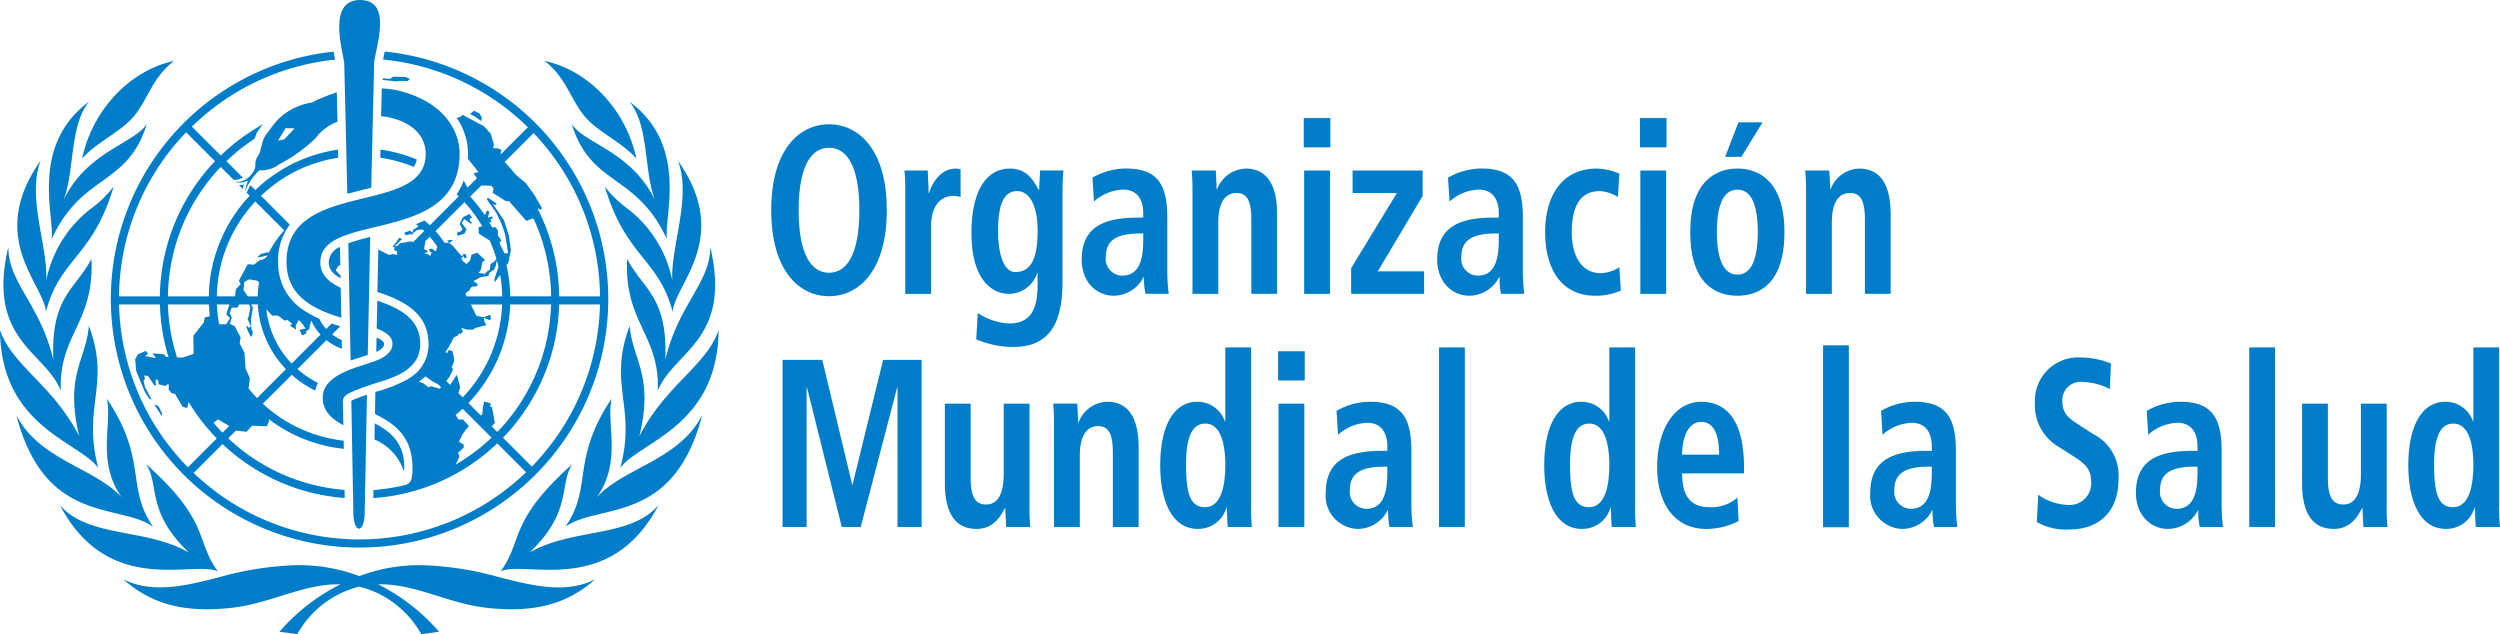 <svg xmlns="http://www.w3.org/2000/svg" xmlns:xlink="http://www.w3.org/1999/xlink" width="273.336" height="69.34" viewBox="0 0 273.336 69.34">
  <defs>
    <clipPath id="clip-path">
      <rect id="Rectángulo_3826" data-name="Rectángulo 3826" width="273.336" height="69.34" fill="none"/>
    </clipPath>
  </defs>
  <g id="Grupo_15918" data-name="Grupo 15918" transform="translate(0 0)">
    <g id="Grupo_15917" data-name="Grupo 15917" transform="translate(0 0)" clip-path="url(#clip-path)">
      <path id="Trazado_38008" data-name="Trazado 38008" d="M63.9,9.644c1.5,1.8,4.131,2.851,5.673,4.645-1.1-5.307-5.2-9.648-10.048-10.68,2.359,1.777,2.87,4.24,4.375,6.035M5.643,23.107c3.334-7.265,8.319-5.725,10.427-12.651-1.191,2.123-6.633,3.021-9.16,8.465,1.291-3.236.645-8.184,2.825-10.854-6.52,4.815-3.741,12.6-4.092,15.04m6.043,17.426c.6,2.833-1.159,6.912,1.638,10.817-2.9-3.249-9.031-4.075-11.54-9.018C4.913,54.4,13.062,51.919,16.743,54.543c-3.027-4.347-.553-7.235-5.057-14.01m-.939,7.579c-1.8-6.749,1.4-9.073-1.034-15.549-.255,3.646-2.683,5.423-1.045,12.091C5.775,39.007,1.3,36.905,0,33.031c.089,10.59,8.6,12.161,10.747,15.081M23.818,59.423c-2.509-3.467-.8-5.427-7.836-11.727,1.492,2.3-.044,5.194,4.7,9.689-4.643-2.74-11.052-1.57-14.14-5.227,5.307,10.148,14.63,6.006,17.274,7.265m34.056-2.038c4.75-4.495,3.212-7.387,4.7-9.689-7.039,6.3-5.329,8.26-7.833,11.727,2.644-1.259,11.969,2.883,17.272-7.265-3.088,3.656-9.5,2.487-14.142,5.227m7.361-6.035c2.8-3.9,1.041-7.984,1.638-10.817-4.5,6.775-2.025,9.663-5.052,14.01,3.68-2.624,11.83-.139,14.959-12.211-2.511,4.944-8.644,5.769-11.544,9.018M54,59.9a34.8,34.8,0,0,0-7.7-1.152,18.631,18.631,0,0,0-7.019,1.191,18.612,18.612,0,0,0-7.017-1.191,34.814,34.814,0,0,0-7.7,1.152c-4.231,1.128-7.892,2-11.078.388C16.54,63,20.11,63.971,25.264,63.413c4.292-.46,7.753-2.6,11.8-2.578.054,0,.107,0,.159,0a21.644,21.644,0,0,0-6.67,5.19l1.951.264a10.74,10.74,0,0,1,6.777-5.2,10.732,10.732,0,0,1,6.777,5.2l1.951-.264a21.644,21.644,0,0,0-6.671-5.19c.054,0,.1,0,.159,0,4.044-.026,7.509,2.119,11.8,2.578,5.153.558,8.722-.414,11.777-3.123-3.19,1.612-6.851.74-11.08-.388M10,25.25C8.256,28.6,5.542,29.368,5.83,36.285,4.369,30.137.869,27.854.917,23.928-1.518,34.17,4.981,35.387,6.653,39.678,6.4,33.528,10.331,32.291,10,25.25m2.437-7.912a12.275,12.275,0,0,1-2.655,2.548,13.18,13.18,0,0,0-4.719,7.7c.168-3.757-2.149-9.155-.608-13.088-5.976,8.439.338,13.491.566,16.544,1.542-5.882,5.1-5.928,7.415-13.709M73.5,27.591a13.191,13.191,0,0,0-4.719-7.7,12.3,12.3,0,0,1-2.657-2.548c2.315,7.781,5.876,7.827,7.422,13.709.222-3.053,6.54-8.106.564-16.544,1.544,3.933-.777,9.332-.61,13.088m5.068,5.44c-1.3,3.874-5.775,5.976-8.67,11.623,1.64-6.668-.788-8.445-1.048-12.091-2.435,6.477.773,8.8-1.032,15.549,2.147-2.92,10.658-4.491,10.749-15.081m-10-7.781c-.333,7.041,3.6,8.278,3.349,14.428,1.67-4.29,8.171-5.508,5.734-15.75.048,3.927-3.452,6.209-4.913,12.357.285-6.917-2.424-7.683-4.17-11.035M14.659,9.644c1.5-1.794,2.014-4.258,4.377-6.035C14.188,4.642,10.09,8.982,8.983,14.289c1.544-1.794,4.168-2.849,5.675-4.645m47.832.812c2.108,6.925,7.091,5.386,10.429,12.651-.351-2.441,2.43-10.225-4.094-15.04,2.182,2.67,1.533,7.618,2.825,10.854-2.528-5.444-7.971-6.342-9.16-8.465M45.568,14.387a16.378,16.378,0,0,0-3.97-1.08q-.007.441-.02.889A15.355,15.355,0,0,1,45.245,15.2a2.366,2.366,0,0,0,.322-.817M44.557,5.82l.268-.242-.505-.213-1.335-.024-.346.237-.786-.063-.009.192a12.5,12.5,0,0,1,1.374.144l.649-.059ZM41.992,34.549c0-.226-.3-.446-.743-.656h-.081c0,.183-.02,1.085-.03,1.527.551-.25.854-.514.854-.871M26.558,17.615a3.76,3.76,0,0,1,.109-.483,2.3,2.3,0,0,1-.544.054Zm12.751,39.2A27.183,27.183,0,0,0,42.066,2.588c-.013.05-.024.107-.035.157-.054.264-.1.5-.142.714a26.223,26.223,0,0,1,15.826,7.407l-3,3,.115-.523-.394-.176-.54-.028.115-.348-.362-1.23-.749-.817L50.559,9.5l-.2.216-.427.124a7.011,7.011,0,0,1,1.241,3.94c0,.183-.007.357-.015.531l1.165,1.463-.544.122.359.544-1.024,1.026-.414-.782a6.943,6.943,0,0,1-.775,1.527c.076.072.155.139.226.211L47,21.585c-.192-.183-.388-.357-.595-.525q-.454.212-.923.392c.089.068.181.137.268.209l-.161.161-.368.209-.139.366-.231-.231-.664.226.183.29.46-.124.3.026.024-.163.231-.113.068-.142.416-.113.322-.013c.063.054.128.109.189.17l-1.252,1.254-.094-.135-1.309.216-.292.294-.285.03.812-.78-.292-.144L42.9,23.963l.222-.026-.011.375.277.107.052.4-.453-.089-.475.089-1.15-.59s-.065,3.084-.1,4.636c2.709.908,5.593,2.228,5.593,5.686A4.266,4.266,0,0,1,44.91,38.2l.013,0c-.022.011-.039.028-.059.037l-.009,0c-.028.022-.057.044-.085.063A14.957,14.957,0,0,1,41.04,39.8L41,42.217c1.947.971,4.305,2.378,4.088,6.4-.024.991-.412,1.259-.743,1.352a21.171,21.171,0,0,1-3.513.558c-.009.309-.013.608-.017.884a21.779,21.779,0,0,0,13.552-5.984l3.156,3.156a26.26,26.26,0,0,1-36.353.076l3.158-3.16a21.764,21.764,0,0,0,13.358,5.9c0-.272-.009-.571-.013-.884a20.887,20.887,0,0,1-12.72-5.645l.843-.843,1.154.133.618-.664,1.614.057L29.419,43l-.057-.24a16.341,16.341,0,0,0,8.228,3.262c-.007-.344-.011-.642-.015-.889a15.6,15.6,0,0,1-8.842-4.04l3.164-3.16a11.183,11.183,0,0,0,2.559,1.718,3.085,3.085,0,0,1,.32-.83,10.287,10.287,0,0,1-2.256-1.516l3.169-3.164a5.758,5.758,0,0,0,1.69.941c-.009-.316-.013-.647-.02-.954a4.8,4.8,0,0,1-1.045-.616l.893-.893c-.314-.094-.629-.2-.943-.3l-.6.6a4.814,4.814,0,0,1-.76-1.124,10.521,10.521,0,0,1-1.561-.838,6.091,6.091,0,0,1-2.933-5.362,6.428,6.428,0,0,1,1.278-4.083L28.54,18.355A15.568,15.568,0,0,1,36.972,14.2c0-.307-.011-.6-.017-.889a16.438,16.438,0,0,0-9.038,4.419l-.534-.536c-.12.213-.261.486-.422.825l.335.335a16.421,16.421,0,0,0-4.464,11H18.361A20.853,20.853,0,0,1,24.136,15.2l1.42,1.42c.063,0,.133,0,.2-.007a2.172,2.172,0,0,0,.806-.235l-1.805-1.8a20.977,20.977,0,0,1,3.11-2.485,5.528,5.528,0,0,1,.222-.658,9.083,9.083,0,0,1,.682-.915,22.039,22.039,0,0,0-4.634,3.432l-3.16-3.156a26.238,26.238,0,0,1,15.66-7.326c-.02-.109-.033-.192-.033-.192-.044-.211-.089-.438-.135-.679a27.183,27.183,0,0,0,2.84,54.218m5.869-18.779-.007-.024.011.02,0,0M58.338,11.5a26.224,26.224,0,0,1,7.267,17.86H61.139a21.677,21.677,0,0,0-2.33-9.536l.039-.081.309.166.072-.237-.8-1.4-.941-1.309-1.111-.923c-.381-.477-.78-.941-1.2-1.383ZM52.648,17.22l1.074.046.255.311-.124.451,1.487.928.292-.035L57.537,21.1l.782-.277a20.832,20.832,0,0,1,1.938,8.528H55.788a16.331,16.331,0,0,0-.416-3.4l.207-.277.277-1.4-.209-1.5-.538-1.731-1.246-1.825.3.166.155-.157-1-.677-.07.222,1,1.429.568,1.174.405,1.161.126.784.209,1.313-.375.026s-.431-.8-.568-1.137l.2-.3-.381-.549v-.544l-.274-.346-.338.044c-.122-.226-.246-.446-.379-.664l.24.124.063-.068-.128-.281.294-.161-.133-.168-.433.168.159-.682-.257-.144-.229.54A16.569,16.569,0,0,0,51.4,18.436Zm-.893,10.471.8-.438.817-.126.183-.4.455-.272.174-.383.142-.658c.068.233.126.466.181.706l-.433,1.291-.02.436.634-.838a16.082,16.082,0,0,1,.22,2.348H50.988L50.9,29.02l.455-.366.089-.218.2-.144.527-.057L52.227,28Zm-5.364-3.075.4-.094-.02-.094-.4-.268.137-.841.475-.477a10.443,10.443,0,0,1,.834,1.076l-.17.518-.436-.309-.333.089.166.3h.163l-.181.455L46.9,24.8ZM48.1,39.453l-.967-.277-.29.111-.547-.422-.512-.183q.382-.274.738-.577l.795.56.605.324.3.3ZM47.61,22.218l3.164-3.16a16,16,0,0,1,1.951,2.624l-.394.109.02.708,1.187.747a15.079,15.079,0,0,1,.738,1.995l-.207.3-.427.272-.107.66-.294.161-.24.29-.25-.089-.433-.022.253-.34.181-.893.292-.183-.854-.817-.636.216-.144.6-.4.433-.418-.344-.146-.366.237-.15.133.244.194-.074-.085-.4-.279-.017-.017.161-.183.039-.98-1.146-.331-.255.124-.139.3-.1-.274-.107s-.346.076-.388.076l.2.248-.5-.009a11.18,11.18,0,0,0-.984-1.276M49.22,39.035l-.429-.429.329-.425.414-.838-.161-.237.274-.625-.033-.558-.163-.584-.39-.135-.144.327-.233-.063a10.674,10.674,0,0,0,.932-1.629l.405-.174.224-.3.107.124.274-.329-.218-.272.2-.05.366.144.69.017.416-.218,1.091-.287-.207-.366-.07-.44.588.261.216-.128-.109-.455-.716.268-.793-.161-.6-1.23H54.9A15.547,15.547,0,0,1,50.587,40.4l-.473-.47.2-.632-.366-1.376Zm.605,8.711.42-.9-.163-.4L50.7,45.9v-.329l-.527-.327.436-.871.656-.856-.656-.706h-.488l-.309-.494c.264-.22.523-.442.773-.675l3.16,3.16a21.043,21.043,0,0,1-3.918,2.942m3.937-4.173.346-.39-.329-1.723-.231-.089.142-.294-.745-.237-.146.621-.074.777-.155.144L51.21,41.021a16.414,16.414,0,0,0,4.569-10.782H60.25a20.878,20.878,0,0,1-5.88,13.944Zm1.228,1.235a21.761,21.761,0,0,0,6.143-14.569H65.6a26.211,26.211,0,0,1-7.452,17.725ZM28.106,40.477q-.487-.5-.926-1.045l.135-1.132-.473-1.085-.111-1.7-.529-1.03.111-.636-.638-1.222-.558-.281.229-.651-.235-.514.231-.588h.61l.218-.357h1.041l.163.307-.194,1.063-.126.183.39.856-.257.139-.181-.229-.076.089.176.505.309.592.142-.017.085-.527-.148-.2-.017-.357-.041-.745.216-1.311-.211-.353h.749a11.1,11.1,0,0,0,3.075,7.082Zm-2.953-8.731-.425.658h-.721l-.059-.041a15.446,15.446,0,0,1-.226-2.123H25.07l-.327,1.076Zm1.47-3.066.083-.891.527-.3.947.166.144.174a10.418,10.418,0,0,0-.144,1.531H27.107Zm4.532,3.339.224-.115.586.442-.255.209.656.433-.039-.468.348-.577.366.385.375.54-.675.15.307.612.473-.25-.063-.2.353-.237.207-.976a5.784,5.784,0,0,0,1.026,1.57L31.887,36.7a10.2,10.2,0,0,1-2.768-5.928l.647.688.608-.013ZM27.919,18.98l3.158,3.158A11.375,11.375,0,0,0,29.4,24.553l-.218-.013-.449.142-.15-.017-.475.442.6-.1.536-.137c-.035.07-.063.137-.1.2l-.468.294h-.224l-.7.527-.664-.054-.973,1.808.192.362-.527.586-.078.758h-2A15.575,15.575,0,0,1,27.919,18.98M23.84,42.809l1,.581.211.142-.727.727c-.34-.353-.669-.714-.982-1.089Zm-1-12.57c.015.436.054.865.1,1.289l-.547.124-.111.558-1.141,1.446.028,1.99L20,36.036l-.64,0a20.779,20.779,0,0,1-1-5.8Zm-4.41,5.778-.261-.052-.25-.281-1.252-.107.39.529-1.165-.222L16.2,35.6l-.285-.277-.838.362-.3.558.115,1.272.96,2.311.468.723.264.1-.732-1.387-.159-.7.163-.174-.1-.388.44.059.671,1.017.17.068-.017-.74.272.159.059.4.708.187.3-.213.1.074-.015.54.314.385.379.087.825,1.4.505.142.152-.656A22.3,22.3,0,0,0,23.7,44.885L20.545,48.04a26.224,26.224,0,0,1-7.529-17.8h4.469a21.754,21.754,0,0,0,.943,5.778m1.927-24.6,3.156,3.156a21.762,21.762,0,0,0-6.032,14.781H13.012a26.194,26.194,0,0,1,7.343-17.936M52.689,9.79l-.272-.436-.581-.292-.455.348.581.309.653.468Zm-2.707,12.6.02.344.775-.229.235-.473-.534-.7.283-.425.723.516.133-.107-.144-.1L51.31,20.9l.3-.17-.292-.383-.675.346L50.4,21.1l-.137.37.3.5-.109.24Zm-32.3,20.033.054-.2-.4-.871-.477-.179ZM35.948,25.642c0,.754.457,1.276,1.289,1.736,0,0-.007-.128-.009-.335l-.523-.52.277-.5.224-.068c-.017-.873-.035-1.851-.037-1.988l-.041,0a1.882,1.882,0,0,0-1.18,1.673" transform="translate(0 3.049)" fill="#007dc8"/>
      <path id="Trazado_38009" data-name="Trazado 38009" d="M18.8,23.019a5.68,5.68,0,0,1,3.236,3.543c.237-3.075-1.487-4.41-3.2-5.309L18.8,23.019" transform="translate(22.14 25.032)" fill="#007dc8"/>
      <path id="Trazado_38010" data-name="Trazado 38010" d="M33.309,11.6c0-2.794-2.028-5.9-6.993-6.988A11.24,11.24,0,0,0,24.8,4.439c-.013.42-.035,1.383-.035,1.383-.007.3-.03,1.424-.037,1.662a8.071,8.071,0,0,1,.954.137c2.888.688,3.92,2.343,3.92,3.981,0,2.657-2.269,3.654-5.055,4.406-.3.089-.614.168-.926.244-.845.211-1.716.412-2.576.647-.307.083-.614.17-.915.259-3.092.943-5.747,2.433-5.747,6.252,0,3.781,3.029,5.194,5.991,6.1q-.033-1.627-.065-3.275c-1.3-.614-2.228-1.422-2.228-2.777,0-1.328.841-2.128,2.119-2.707.287-.126.592-.246.915-.353.736-.253,1.566-.464,2.435-.677.3-.072.612-.148.921-.224,4.166-1,8.835-2.311,8.835-7.9" transform="translate(16.943 5.229)" fill="#007dc8"/>
      <path id="Trazado_38011" data-name="Trazado 38011" d="M16.2,25.731c.009,1.527,1.13,2.361,2.256,2.986,0-.255-.05-2.62-.05-2.663.024-.47.481-.751.849-.926a18.1,18.1,0,0,1,1.79-.686c.333-.115.623-.229.939-.322,2.261-.682,4.876-1.548,4.876-4.3s-2.243-3.879-4.693-4.726c-.02.882-.041,2.156-.061,3.042,1.037.407,1.723.9,1.723,1.683,0,.987-1.052,1.553-1.8,1.842-.311.12-.786.277-.915.318-.6.187-1.248.4-1.851.623a8.458,8.458,0,0,0-.915.4c-1.061.544-2.156,1.335-2.149,2.731" transform="translate(19.082 17.776)" fill="#007dc8"/>
      <path id="Trazado_38012" data-name="Trazado 38012" d="M22.99,4.638a18.093,18.093,0,0,0-2.722,1.111A6.728,6.728,0,0,0,16.5,7.672a19.806,19.806,0,0,0-1.3,1.686c-.427.616-.446,1.607-.764,2.139a1.782,1.782,0,0,0-.344,1.213l.013.02a2.036,2.036,0,0,1-.52.971,1.993,1.993,0,0,1-1.845.7,2.021,2.021,0,0,0,1.542-.128,11.581,11.581,0,0,0-.342,1.285,6.209,6.209,0,0,1,1.6-2.406,3.258,3.258,0,0,0,2.158-.647,16.918,16.918,0,0,0,3.972-2.851,5.316,5.316,0,0,1,2.4-1.812c-.026-1.211-.048-2.289-.074-3.2M17.271,9.764l-.7.152.834-1.37.984.03Z" transform="translate(13.823 5.463)" fill="#007dc8"/>
      <path id="Trazado_38013" data-name="Trazado 38013" d="M18.837,19.981c-.128.044-.468.192-.682.268s-.516.2-.516.272c0,.026.218,11.849.218,12.111,0,2.437,1.244,2.45,1.244,0,0-.174.246-12.816.246-12.816s-.3.089-.51.166" transform="translate(20.775 23.338)" fill="#007dc8"/>
      <path id="Trazado_38014" data-name="Trazado 38014" d="M17.735,25.406c.388-.135.771-.255,1.132-.366.268-.085.518-.161.747-.237.015-.74.226-11.035.266-12.905a24.441,24.441,0,0,0-2.393.688c.028,1.4.229,11.692.248,12.821" transform="translate(20.596 14.012)" fill="#007dc8"/>
      <path id="Trazado_38015" data-name="Trazado 38015" d="M19.306,0c-3.484,0-2,5.168-1.727,6.849.011.081.281,11.671.335,14.334.529-.142,1.056-.268,1.566-.4.364-.089.714-.174,1.05-.259.054-2.565.309-13.628.32-13.7C21.056,5.028,22.881,0,19.306,0" transform="translate(20.058 0)" fill="#007dc8"/>
      <path id="Trazado_38016" data-name="Trazado 38016" d="M45.037,6.24c3.3,0,6.32,2.825,6.32,9.395s-3.023,9.4-6.32,9.4-6.318-2.825-6.318-9.4S41.742,6.24,45.037,6.24m0,16.231c1.845,0,3.319-1.808,3.319-6.836s-1.474-6.829-3.319-6.829-3.317,1.808-3.317,6.829,1.474,6.836,3.317,6.836" transform="translate(45.602 7.35)" fill="#007dc8"/>
      <path id="Trazado_38017" data-name="Trazado 38017" d="M45.5,10.9a21.232,21.232,0,0,0-.091-2.223h2.548c.022.808.089,1.649.089,2.457h.046c.342-1.045,1.226-2.67,2.979-2.67a2.624,2.624,0,0,1,.477.081v3.036a2.53,2.53,0,0,0-.8-.131c-1.156,0-2.428.812-2.428,3.325v7.385H45.5Z" transform="translate(53.478 9.968)" fill="#007dc8"/>
      <path id="Trazado_38018" data-name="Trazado 38018" d="M49.457,24.252A6.775,6.775,0,0,0,52.911,25.4C55.57,25.4,56,23.285,56,21.164V19.879h-.046a3.245,3.245,0,0,1-3.09,2.28c-1.64,0-4.094-1.259-4.094-6.7,0-3.717,1.161-6.993,4.231-6.993,1.7,0,2.5,1.126,3.092,2.3h.087c0-.706.07-1.385.094-2.093h2.546c-.046.708-.094,1.413-.094,2.119v9.948c0,4.216-1.113,7.228-5.41,7.228a10.407,10.407,0,0,1-4.022-.838Zm4.068-4.475c1.771,0,2.478-1.468,2.478-4.53,0-2.829-.932-4.347-2.274-4.321-1.477.024-2.047,1.594-2.047,4.347,0,3.164.889,4.5,1.842,4.5" transform="translate(57.443 9.968)" fill="#007dc8"/>
      <path id="Trazado_38019" data-name="Trazado 38019" d="M55.486,9.458a7.327,7.327,0,0,1,3.7-1c3.637,0,4.48,2.047,4.48,5.423v5.891a19.314,19.314,0,0,0,.159,2.382H61.281a7.787,7.787,0,0,1-.159-1.834h-.041a3.7,3.7,0,0,1-3.275,2.043c-1.816,0-3.5-1.442-3.5-3.955,0-3.667,2.589-4.582,6.157-4.582h.573v-.5c0-1.333-.573-2.565-2.184-2.565a5,5,0,0,0-3.206,1.309Zm5.549,6.1h-.253c-2.409,0-3.839.579-3.839,2.544a1.833,1.833,0,0,0,1.792,2.067c1.683,0,2.3-1.442,2.3-3.848Z" transform="translate(63.96 9.968)" fill="#007dc8"/>
      <path id="Trazado_38020" data-name="Trazado 38020" d="M59.917,10.9a21.909,21.909,0,0,0-.089-2.223h2.635c.024.679.091,1.385.091,2.067H62.6a3.462,3.462,0,0,1,3.116-2.28c2.659,0,3.454,2.28,3.454,5v8.694H66.35v-8.09c0-2.067-.455-2.936-1.614-2.936-1.477,0-2,1.444-2,3.169v7.857H59.917Z" transform="translate(70.463 9.968)" fill="#007dc8"/>
      <path id="Trazado_38021" data-name="Trazado 38021" d="M65.454,5.928h2.909V9.123H65.454Zm.046,5.734h2.82V25.145H65.5Z" transform="translate(77.09 6.982)" fill="#007dc8"/>
      <path id="Trazado_38022" data-name="Trazado 38022" d="M67.834,19.241l5-8.221H67.993V8.561h7.661v2.772L70.746,19.58h5.065v2.463H67.834Z" transform="translate(79.893 10.083)" fill="#007dc8"/>
      <path id="Trazado_38023" data-name="Trazado 38023" d="M73.338,9.458a7.339,7.339,0,0,1,3.7-1c3.641,0,4.482,2.047,4.482,5.423v5.891a19.394,19.394,0,0,0,.157,2.382H79.133a7.909,7.909,0,0,1-.157-1.834H78.93a3.692,3.692,0,0,1-3.273,2.043c-1.818,0-3.5-1.442-3.5-3.955,0-3.667,2.594-4.582,6.159-4.582h.571v-.5c0-1.333-.571-2.565-2.184-2.565a5,5,0,0,0-3.2,1.309Zm5.547,6.1h-.253c-2.409,0-3.839.579-3.839,2.544a1.835,1.835,0,0,0,1.794,2.067c1.683,0,2.3-1.442,2.3-3.848Z" transform="translate(84.982 9.968)" fill="#007dc8"/>
      <path id="Trazado_38024" data-name="Trazado 38024" d="M85.848,21.819a7.142,7.142,0,0,1-2.772.549c-3.866,0-5.5-3.119-5.5-6.938,0-3.848,1.727-6.967,5.664-6.967a6.775,6.775,0,0,1,2.452.553l-.159,2.565a4.057,4.057,0,0,0-1.977-.656c-2.136,0-3.071,1.651-3.071,4.53,0,2.513,1.05,4.449,3.206,4.449a4.074,4.074,0,0,0,2-.656Z" transform="translate(91.362 9.968)" fill="#007dc8"/>
      <path id="Trazado_38025" data-name="Trazado 38025" d="M82.333,5.928H85.24V9.123H82.333Zm.044,5.734H85.2V25.145h-2.82Z" transform="translate(96.969 6.982)" fill="#007dc8"/>
      <path id="Trazado_38026" data-name="Trazado 38026" d="M90.017,11.194c2.387,0,5.14,1.442,5.14,6.938,0,5.658-2.753,6.967-5.14,6.967s-5.159-1.309-5.159-6.967c0-5.5,2.772-6.938,5.159-6.938m0,11.6c1.816,0,2.228-2.406,2.228-4.66S91.833,13.5,90.017,13.5s-2.25,2.382-2.25,4.632.431,4.66,2.25,4.66M90.13,6.142h2.637L90.448,9.914H88.676Z" transform="translate(99.943 7.234)" fill="#007dc8"/>
      <path id="Trazado_38027" data-name="Trazado 38027" d="M90.721,10.9a21.842,21.842,0,0,0-.091-2.223h2.637c.024.679.094,1.385.094,2.067H93.4a3.456,3.456,0,0,1,3.116-2.28c2.659,0,3.456,2.28,3.456,5v8.694H97.157v-8.09c0-2.067-.457-2.936-1.616-2.936-1.479,0-2,1.444-2,3.169v7.857h-2.82Z" transform="translate(106.741 9.968)" fill="#007dc8"/>
      <path id="Trazado_38028" data-name="Trazado 38028" d="M51.858,21.1h-.046l-3.979,15.24H45.764l-3.8-15.24h-.046v15.24H39.288V18.066H43.63L46.9,31.707h.044l3.341-13.642h4.207V36.344H51.858Z" transform="translate(46.272 21.278)" fill="#007dc8"/>
      <path id="Trazado_38029" data-name="Trazado 38029" d="M56.688,31.528a20.7,20.7,0,0,0,.091,2.223H54.142c-.022-.684-.091-1.385-.091-2.067l-.068-.028.024.028c-.544.991-1.274,2.276-3.116,2.276-2.659,0-3.454-2.276-3.454-5V20.265h2.818V28.36c0,2.067.5,2.931,1.681,2.931,1.5,0,1.932-1.57,1.932-3.3V20.265h2.82Z" transform="translate(55.87 23.868)" fill="#007dc8"/>
      <path id="Trazado_38030" data-name="Trazado 38030" d="M52.962,22.6a22.13,22.13,0,0,0-.087-2.228h2.633c.026.684.094,1.389.094,2.071h.044a3.455,3.455,0,0,1,3.114-2.276c2.661,0,3.456,2.276,3.456,5v8.694H59.4v-8.09c0-2.071-.453-2.936-1.614-2.936-1.477,0-2,1.444-2,3.169v7.857h-2.82Z" transform="translate(62.274 23.758)" fill="#007dc8"/>
      <path id="Trazado_38031" data-name="Trazado 38031" d="M68.184,17.441V34.774a19.621,19.621,0,0,0,.091,2.306H65.638a20.569,20.569,0,0,1-.094-2.1h-.065a3.2,3.2,0,0,1-3.114,2.306c-2.909,0-4.116-3.195-4.116-6.938,0-4.4,1.524-6.962,4.046-6.962a3.162,3.162,0,0,1,3.025,2.143h.044v-8.09ZM63.138,34.907c1.659,0,2.226-2.067,2.226-4.61,0-2.615-.636-4.525-2.18-4.525-1.568,0-2.112,1.751-2.112,4.449,0,3.116.429,4.687,2.067,4.687" transform="translate(68.604 20.542)" fill="#007dc8"/>
      <path id="Trazado_38032" data-name="Trazado 38032" d="M64.168,17.635h2.909v3.19H64.168Zm.044,5.73h2.82V36.852h-2.82Z" transform="translate(75.575 20.77)" fill="#007dc8"/>
      <path id="Trazado_38033" data-name="Trazado 38033" d="M67.741,21.163a7.347,7.347,0,0,1,3.7-.991c3.639,0,4.48,2.043,4.48,5.418v5.891a18.831,18.831,0,0,0,.159,2.382H73.538a7.77,7.77,0,0,1-.157-1.834h-.048a3.692,3.692,0,0,1-3.273,2.043,3.62,3.62,0,0,1-3.5-3.953c0-3.665,2.594-4.584,6.159-4.584h.571v-.5c0-1.337-.571-2.565-2.182-2.565A4.985,4.985,0,0,0,67.9,23.783Zm5.547,6.1h-.25c-2.411,0-3.842.579-3.842,2.539a1.836,1.836,0,0,0,1.794,2.071c1.686,0,2.3-1.442,2.3-3.848Z" transform="translate(78.39 23.758)" fill="#007dc8"/>
      <rect id="Rectángulo_3823" data-name="Rectángulo 3823" width="2.818" height="19.639" transform="translate(157.337 37.985)" fill="#007dc8"/>
      <path id="Trazado_38034" data-name="Trazado 38034" d="M87.462,17.441V34.774a19.619,19.619,0,0,0,.091,2.306H84.916c-.044-.4-.091-1.178-.091-2.1h-.068a3.192,3.192,0,0,1-3.112,2.306c-2.912,0-4.116-3.195-4.116-6.938,0-4.4,1.52-6.962,4.046-6.962A3.163,3.163,0,0,1,84.6,25.531h.044v-8.09ZM82.416,34.907c1.662,0,2.226-2.067,2.226-4.61,0-2.615-.636-4.525-2.18-4.525-1.57,0-2.115,1.751-2.115,4.449,0,3.116.429,4.687,2.069,4.687" transform="translate(91.311 20.542)" fill="#007dc8"/>
      <path id="Trazado_38035" data-name="Trazado 38035" d="M92.106,33.208a7.79,7.79,0,0,1-3.5.865c-3.774,0-5.412-3.119-5.412-6.755,0-4.033,1.84-7.145,4.819-7.145,2.522,0,4.682,1.7,4.682,7.2V28H85.926c0,2.3.795,3.693,2.977,3.693a4.241,4.241,0,0,0,3.066-1.052Zm-2.134-7.252c0-2.387-.682-3.585-1.956-3.585-1.477,0-2.091,1.8-2.091,3.585Z" transform="translate(97.987 23.758)" fill="#007dc8"/>
      <rect id="Rectángulo_3824" data-name="Rectángulo 3824" width="2.818" height="19.89" transform="translate(199.322 37.758)" fill="#007dc8"/>
      <path id="Trazado_38036" data-name="Trazado 38036" d="M95.078,21.163a7.344,7.344,0,0,1,3.7-.991c3.639,0,4.482,2.043,4.482,5.418v5.891a19.775,19.775,0,0,0,.157,2.382h-2.544a7.653,7.653,0,0,1-.159-1.834h-.046A3.7,3.7,0,0,1,97.4,34.073a3.62,3.62,0,0,1-3.5-3.953c0-3.665,2.594-4.584,6.161-4.584h.566v-.5c0-1.337-.566-2.565-2.18-2.565a4.975,4.975,0,0,0-3.206,1.309Zm5.545,6.1h-.246c-2.413,0-3.846.579-3.846,2.539a1.839,1.839,0,0,0,1.8,2.071c1.681,0,2.293-1.442,2.293-3.848Z" transform="translate(110.586 23.758)" fill="#007dc8"/>
      <path id="Trazado_38037" data-name="Trazado 38037" d="M102.525,32.95a5.933,5.933,0,0,0,3.365,1.124,2.352,2.352,0,0,0,2.406-2.642c0-1.311-.658-1.888-2.067-2.779l-1.477-.939a5.25,5.25,0,0,1-2.589-4.793,4.733,4.733,0,0,1,5-4.974,9.145,9.145,0,0,1,3.317.656l-.133,2.8a6.781,6.781,0,0,0-2.977-.786,2.008,2.008,0,0,0-2.208,2.147c0,1.361.8,1.888,1.681,2.463l1.707,1.1a5.061,5.061,0,0,1,2.748,4.926c0,3.717-2.3,5.495-5.318,5.495a6.418,6.418,0,0,1-3.613-.812Z" transform="translate(120.324 21.138)" fill="#007dc8"/>
      <path id="Trazado_38038" data-name="Trazado 38038" d="M108.415,21.163a7.37,7.37,0,0,1,3.707-.991c3.637,0,4.48,2.043,4.48,5.418v5.891a19.253,19.253,0,0,0,.159,2.382h-2.544a7.426,7.426,0,0,1-.163-1.834h-.044a3.693,3.693,0,0,1-3.275,2.043c-1.816,0-3.5-1.442-3.5-3.953,0-3.665,2.592-4.584,6.161-4.584h.568v-.5c0-1.337-.568-2.565-2.182-2.565a4.992,4.992,0,0,0-3.208,1.309Zm5.549,6.1h-.25c-2.411,0-3.844.579-3.844,2.539a1.838,1.838,0,0,0,1.794,2.071c1.686,0,2.3-1.442,2.3-3.848Z" transform="translate(126.298 23.758)" fill="#007dc8"/>
      <rect id="Rectángulo_3825" data-name="Rectángulo 3825" width="2.818" height="19.639" transform="translate(245.922 37.985)" fill="#007dc8"/>
      <path id="Trazado_38039" data-name="Trazado 38039" d="M124.826,31.528a21.351,21.351,0,0,0,.089,2.223H122.28c-.026-.684-.091-1.385-.091-2.067l-.065-.028.022.028c-.547.991-1.274,2.276-3.116,2.276-2.659,0-3.454-2.276-3.454-5V20.265h2.82V28.36c0,2.067.5,2.931,1.679,2.931,1.5,0,1.934-1.57,1.934-3.3V20.265h2.818Z" transform="translate(136.12 23.868)" fill="#007dc8"/>
      <path id="Trazado_38040" data-name="Trazado 38040" d="M130.841,17.441V34.774a20.639,20.639,0,0,0,.091,2.306H128.3a20.73,20.73,0,0,1-.091-2.1h-.07a3.19,3.19,0,0,1-3.112,2.306c-2.909,0-4.116-3.195-4.116-6.938,0-4.4,1.524-6.962,4.046-6.962a3.162,3.162,0,0,1,3.025,2.143h.041v-8.09Zm-5.046,17.466c1.662,0,2.226-2.067,2.226-4.61,0-2.615-.636-4.525-2.18-4.525-1.566,0-2.112,1.751-2.112,4.449,0,3.116.431,4.687,2.067,4.687" transform="translate(142.401 20.542)" fill="#007dc8"/>
    </g>
  </g>
</svg>
